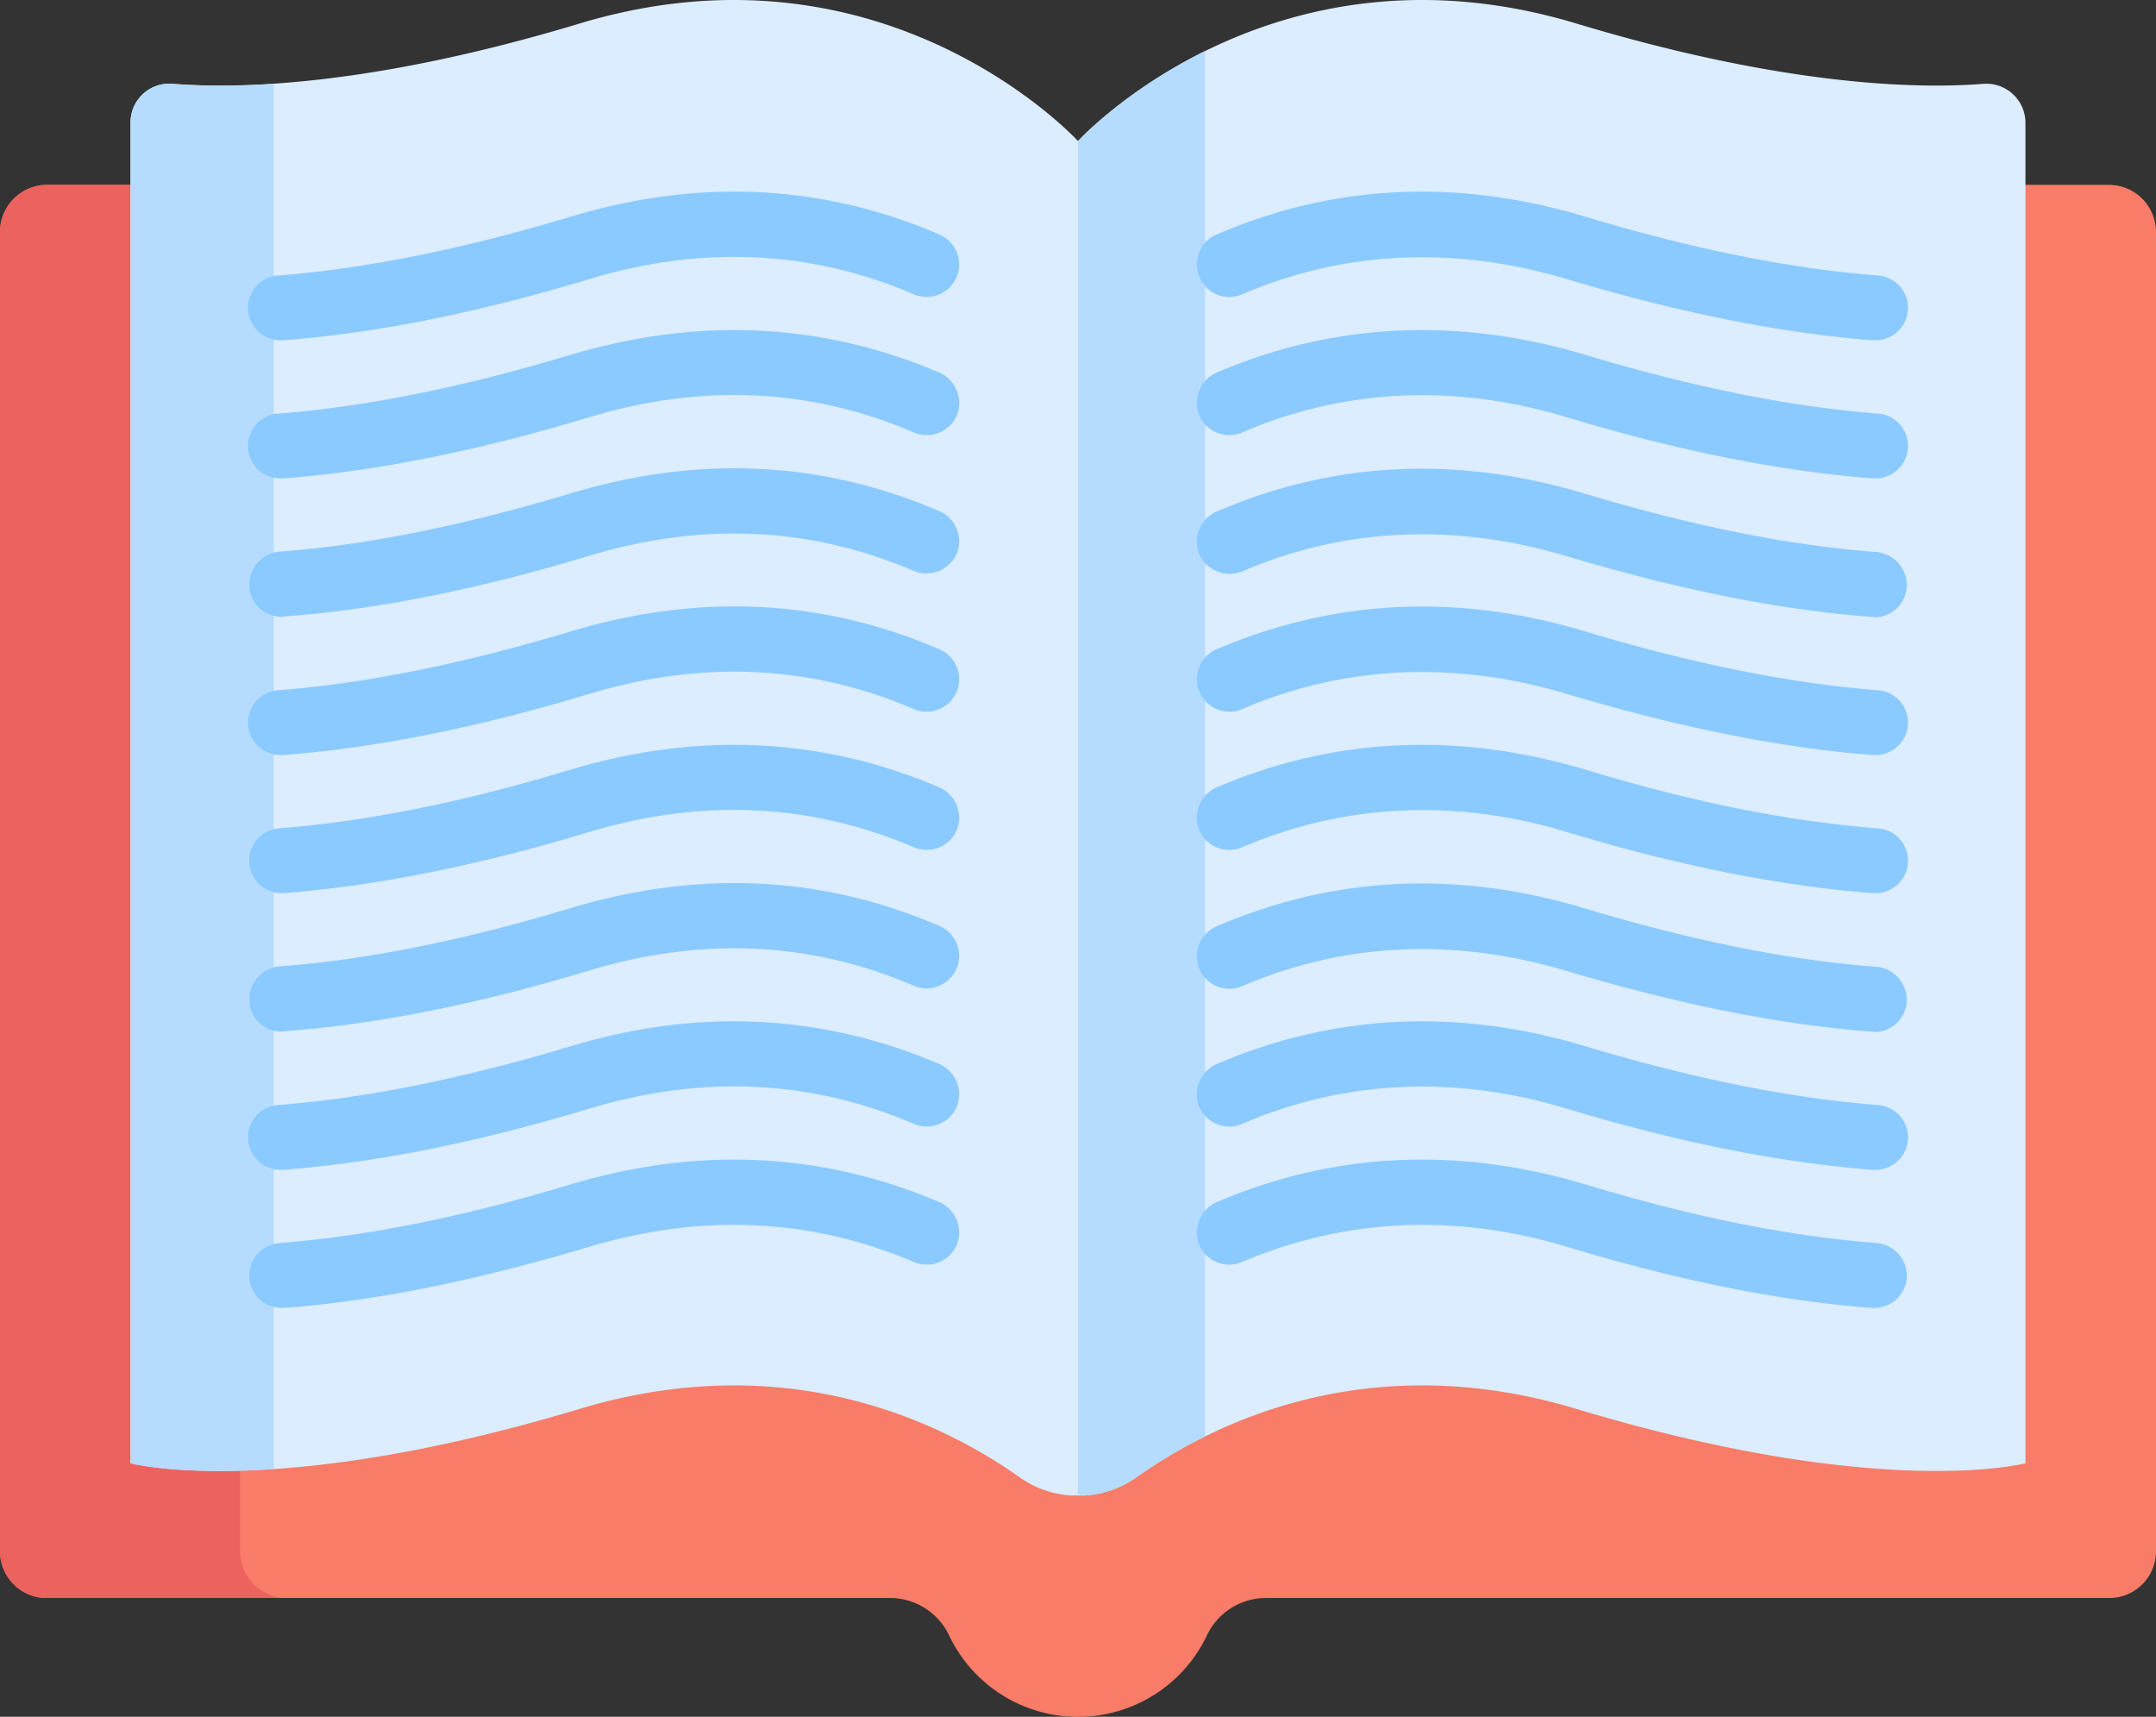 <svg id="Capa_1" data-name="Capa 1" xmlns="http://www.w3.org/2000/svg" viewBox="0 0 512 407.7">
  <rect x="0" y="0" width="512" height="407.7" fill="#333333" stroke="none"/>
  <title>study</title>
  <g>
    <path d="M500.9,44.9h-23V345.4s-30.8,9-103.5-12.9c-49.1-14.8-85.8,3-104.5,16.2-4,2.8-8.7,7.5-13.6,7.5h-.6c-4.9,0-9.6-4.7-13.6-7.5-18.7-13.2-55.4-31-104.5-16.2C64.9,354.4,34.1,345.4,34.1,345.4V44.9h-23A11.2,11.2,0,0,0,0,56.1V369.4a11.1,11.1,0,0,0,11.1,11.1H211.3a15.5,15.5,0,0,1,14,8.7,33.9,33.9,0,0,0,61.4,0,15.5,15.5,0,0,1,14-8.7H500.9A11.1,11.1,0,0,0,512,369.4V56.1a11.2,11.2,0,0,0-11.1-11.2Z" transform="translate(0 -1)" fill="#f87c68"/>
    <path d="M57,369.4V347.2c-15.7.3-22.9-1.8-22.9-1.8V44.9h-23A11.2,11.2,0,0,0,0,56.1V369.4a11.1,11.1,0,0,0,11.1,11.1h57A11.1,11.1,0,0,1,57,369.4Z" transform="translate(0 -1)" fill="#ec625e"/>
    <path d="M471.1,20.9c-14.9,1.2-46.6.8-96.7-14.3C301.6-15.4,256,34.5,256,34.5l-7.9,10.4V345.1l7.9,10.7v.4h.3a23.7,23.7,0,0,0,13.6-4.4c18.7-13.2,55.4-31,104.5-16.2C447.1,357.5,481,348.5,481,348.5V30.1a9.3,9.3,0,0,0-9.9-9.2Z" transform="translate(0 -1)" fill="#dbedff"/>
    <path d="M286.2,13.1C266.8,22.7,256,34.5,256,34.5l-7.9,10.4V345.1l7.9,10.7v.4h.3a23.7,23.7,0,0,0,13.6-4.4,127.6,127.6,0,0,1,16.3-9.7Z" transform="translate(0 -1)" fill="#b5dcff"/>
    <path d="M445.1,81.8h-.6c-21.7-1.7-46-6.6-72.4-14.5s-52.7-6.9-77.1,3.6a7.7,7.7,0,1,1-6.1-14.2c27.8-12,57.3-13.4,87.7-4.2,25.3,7.6,48.5,12.3,69.1,13.9a7.7,7.7,0,0,1-.6,15.4Z" transform="translate(0 -1)" fill="#8bcaff"/>
    <path d="M445.1,114.6h-.6c-21.6-1.7-46-6.5-72.4-14.5s-52.7-6.9-77.1,3.6a7.8,7.8,0,0,1-10.2-4,7.9,7.9,0,0,1,4.1-10.2c27.8-11.9,57.3-13.3,87.7-4.2,25.3,7.6,48.5,12.3,69.1,13.9a7.7,7.7,0,0,1-.6,15.4Z" transform="translate(0 -1)" fill="#8bcaff"/>
    <path d="M445.1,278.8h-.6c-21.7-1.7-46-6.5-72.4-14.5s-52.7-6.9-77.1,3.6a7.8,7.8,0,0,1-10.2-4,7.9,7.9,0,0,1,4.1-10.2c27.8-11.9,57.3-13.4,87.7-4.2,25.3,7.6,48.5,12.3,69.1,13.9a7.7,7.7,0,0,1-.6,15.4Z" transform="translate(0 -1)" fill="#8bcaff"/>
    <path d="M445.1,311.6h-.6c-21.7-1.6-46-6.5-72.4-14.5s-52.7-6.8-77.1,3.6a7.8,7.8,0,0,1-10.2-4,7.9,7.9,0,0,1,4.1-10.2c27.8-11.9,57.3-13.3,87.7-4.2,25.3,7.7,48.5,12.3,69.1,13.9a7.8,7.8,0,0,1,7.1,8.3,7.7,7.7,0,0,1-7.7,7.1Z" transform="translate(0 -1)" fill="#8bcaff"/>
    <path d="M445.1,147.5h-.6c-21.7-1.6-46-6.5-72.4-14.4s-52.7-6.9-77.1,3.6a7.9,7.9,0,0,1-10.2-4.1,7.8,7.8,0,0,1,4.1-10.1c27.8-12,57.3-13.4,87.7-4.2,25.3,7.6,48.5,12.3,69.1,13.8a7.9,7.9,0,0,1,7.1,8.3,7.7,7.7,0,0,1-7.7,7.2Z" transform="translate(0 -1)" fill="#8bcaff"/>
    <path d="M445.1,213.1h-.6c-21.6-1.7-46-6.5-72.4-14.5s-52.7-6.8-77.1,3.6a7.8,7.8,0,0,1-10.2-4,7.9,7.9,0,0,1,4.1-10.2c27.8-11.9,57.3-13.3,87.7-4.2,25.3,7.7,48.5,12.3,69.1,13.9a7.7,7.7,0,0,1-.6,15.4Z" transform="translate(0 -1)" fill="#8bcaff"/>
    <path d="M445.1,180.3h-.6c-21.7-1.7-46-6.6-72.4-14.5s-52.7-6.9-77.1,3.6a7.7,7.7,0,1,1-6.1-14.2c27.8-11.9,57.3-13.4,87.7-4.2,25.3,7.6,48.5,12.3,69.1,13.9a7.7,7.7,0,0,1-.6,15.4Z" transform="translate(0 -1)" fill="#8bcaff"/>
    <path d="M445.1,246h-.6c-21.6-1.6-46-6.5-72.4-14.4s-52.7-6.9-77.1,3.6a7.7,7.7,0,1,1-6.1-14.2c27.8-12,57.3-13.4,87.7-4.2,25.3,7.6,48.5,12.3,69.1,13.8a7.9,7.9,0,0,1,7.1,8.3,7.7,7.7,0,0,1-7.7,7.2Z" transform="translate(0 -1)" fill="#8bcaff"/>
    <path d="M40.9,20.9c14.9,1.2,46.6.8,96.7-14.3C210.4-15.4,256,34.5,256,34.5V356.2h-.3a23.7,23.7,0,0,1-13.6-4.4c-18.7-13.2-55.4-31-104.5-16.2C64.9,357.5,31,348.5,31,348.5V30.1a9.2,9.2,0,0,1,9.9-9.2Z" transform="translate(0 -1)" fill="#dbedff"/>
    <path d="M65,20.9a157.8,157.8,0,0,1-24.1,0A9.2,9.2,0,0,0,31,30.1V348.5s11,2.9,34,1.4Z" transform="translate(0 -1)" fill="#b5dcff"/>
    <path d="M66.9,81.8a7.7,7.7,0,0,1-.6-15.4c20.6-1.6,43.8-6.3,69.1-13.9,30.4-9.2,59.9-7.8,87.7,4.2A7.7,7.7,0,1,1,217,70.9c-24.4-10.5-50.3-11.7-77.1-3.6S89.2,80.1,67.5,81.8Z" transform="translate(0 -1)" fill="#8bcaff"/>
    <path d="M66.9,114.6a7.7,7.7,0,0,1-.6-15.4c20.6-1.6,43.8-6.3,69.1-13.9,30.4-9.1,59.9-7.7,87.7,4.2a7.9,7.9,0,0,1,4.1,10.2,7.8,7.8,0,0,1-10.2,4c-24.4-10.5-50.3-11.7-77.1-3.6s-50.8,12.8-72.4,14.5Z" transform="translate(0 -1)" fill="#8bcaff"/>
    <path d="M66.9,278.8a7.7,7.7,0,0,1-.6-15.4c20.6-1.6,43.8-6.3,69.1-13.9,30.4-9.2,59.9-7.7,87.7,4.2a7.9,7.9,0,0,1,4.1,10.2,7.8,7.8,0,0,1-10.2,4c-24.4-10.5-50.3-11.7-77.1-3.6s-50.7,12.8-72.4,14.5Z" transform="translate(0 -1)" fill="#8bcaff"/>
    <path d="M66.9,311.6a7.7,7.7,0,0,1-7.7-7.1,7.8,7.8,0,0,1,7.1-8.3c20.6-1.6,43.8-6.2,69.1-13.9,30.4-9.1,59.9-7.7,87.7,4.2a7.9,7.9,0,0,1,4.1,10.2,7.8,7.8,0,0,1-10.2,4c-24.4-10.4-50.3-11.6-77.1-3.6S89.2,310,67.5,311.6Z" transform="translate(0 -1)" fill="#8bcaff"/>
    <path d="M66.9,147.5a7.7,7.7,0,0,1-7.7-7.2,7.9,7.9,0,0,1,7.1-8.3c20.6-1.5,43.8-6.2,69.1-13.8,30.4-9.2,59.9-7.8,87.7,4.2a7.8,7.8,0,0,1,4.1,10.1,7.9,7.9,0,0,1-10.2,4.1c-24.4-10.5-50.3-11.7-77.1-3.6s-50.7,12.8-72.4,14.4Z" transform="translate(0 -1)" fill="#8bcaff"/>
    <path d="M66.9,213.1a7.7,7.7,0,0,1-7.7-7.1,7.7,7.7,0,0,1,7.1-8.3c20.6-1.6,43.8-6.2,69.1-13.9,30.4-9.1,59.9-7.7,87.7,4.2a7.9,7.9,0,0,1,4.1,10.2,7.8,7.8,0,0,1-10.2,4c-24.4-10.4-50.3-11.7-77.1-3.6s-50.8,12.8-72.4,14.5Z" transform="translate(0 -1)" fill="#8bcaff"/>
    <path d="M66.9,180.3a7.7,7.7,0,0,1-.6-15.4c20.6-1.6,43.8-6.3,69.1-13.9,30.4-9.2,59.9-7.8,87.7,4.2a7.7,7.7,0,1,1-6.1,14.2c-24.4-10.5-50.3-11.7-77.1-3.6s-50.7,12.8-72.4,14.5Z" transform="translate(0 -1)" fill="#8bcaff"/>
    <path d="M66.9,246a7.7,7.7,0,0,1-7.7-7.2,7.9,7.9,0,0,1,7.1-8.3c20.6-1.5,43.8-6.2,69.1-13.8,30.4-9.2,59.9-7.8,87.7,4.2a7.7,7.7,0,1,1-6.1,14.2c-24.4-10.5-50.3-11.7-77.1-3.6s-50.8,12.8-72.4,14.4Z" transform="translate(0 -1)" fill="#8bcaff"/>
  </g>
</svg>
